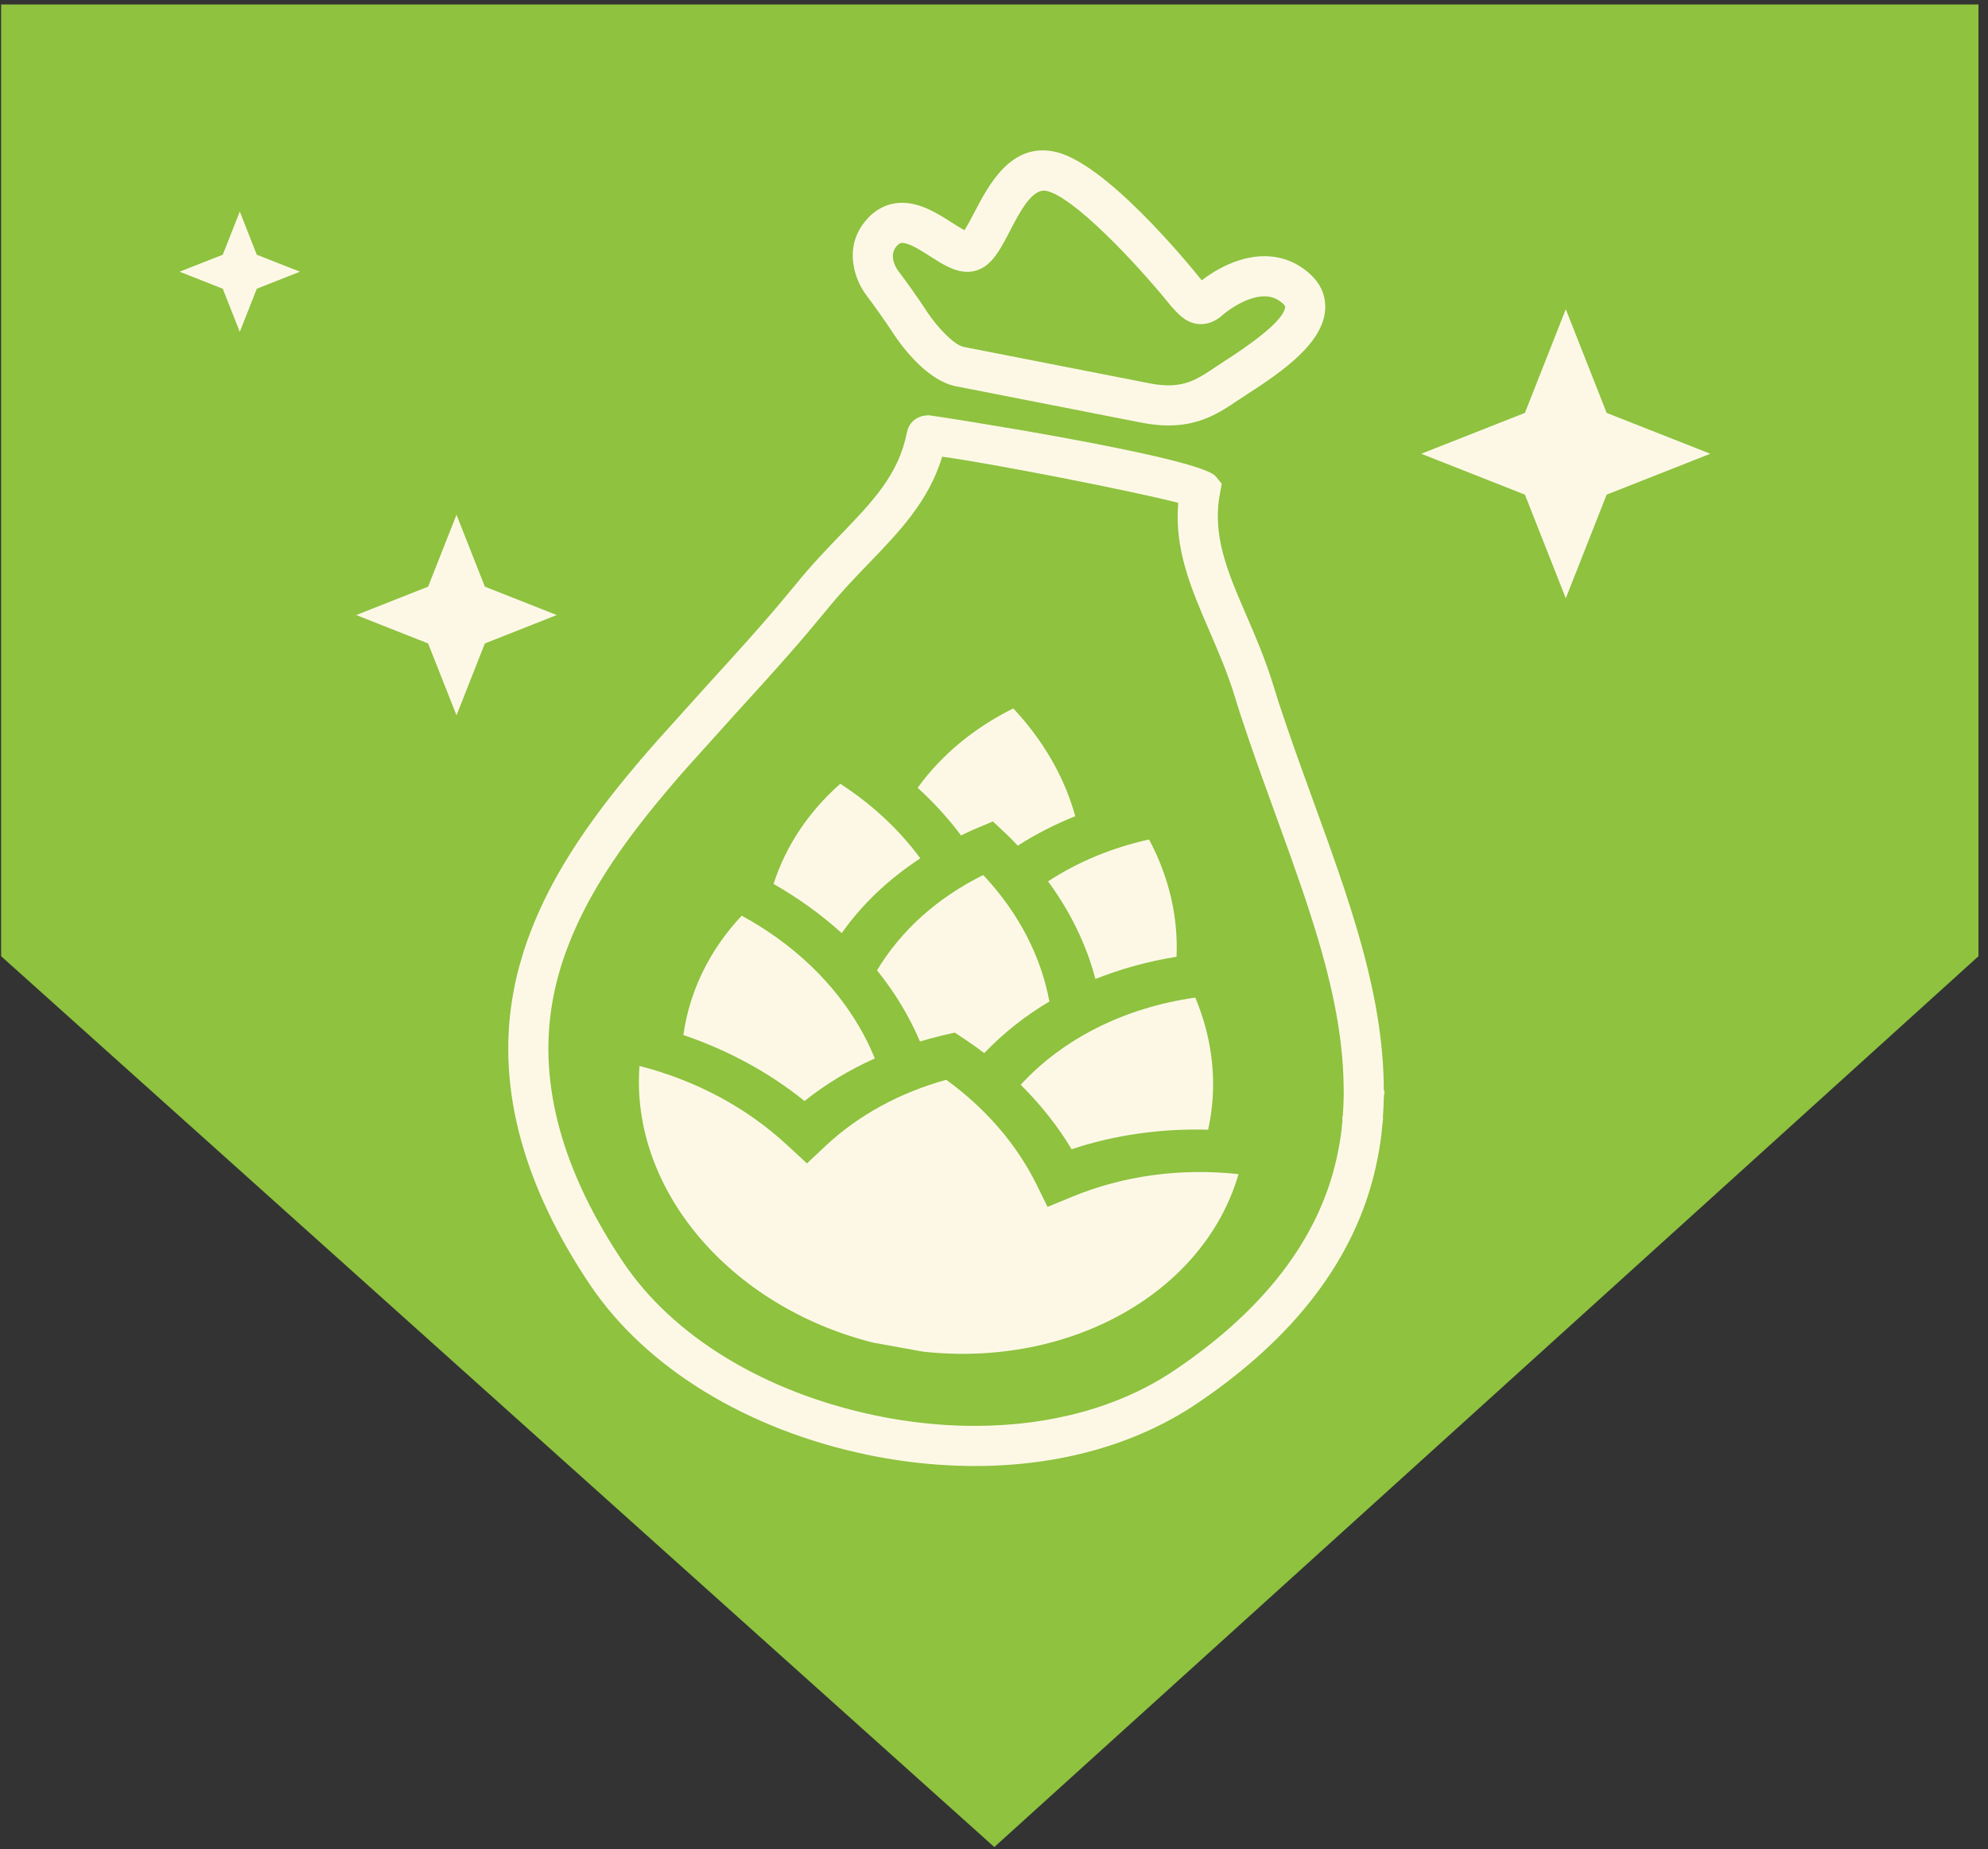 <?xml version="1.0" encoding="UTF-8" standalone="no"?>
<svg width="100px" height="93px" viewBox="0 0 100 93" version="1.1" xmlns="http://www.w3.org/2000/svg" xmlns:xlink="http://www.w3.org/1999/xlink" xmlns:sketch="http://www.bohemiancoding.com/sketch/ns">
    <rect x="0" y="0" width="100" height="93" fill="#333333" stroke="none"/>
    <!-- Generator: Sketch 3.3.3 (12081) - http://www.bohemiancoding.com/sketch -->
    <title>resinbag-colour</title>
    <desc>Created with Sketch.</desc>
    <defs></defs>
    <g id="Page-1" stroke="none" stroke-width="1" fill="none" fill-rule="evenodd" sketch:type="MSPage">
        <g id="resinbag-colour" sketch:type="MSArtboardGroup">
            <g id="beer-resinbag" sketch:type="MSLayerGroup">
                <path d="M48.325,88.731 L3,47.493 L3,3 L93.65,3 L93.65,47.493 L48.325,88.731" id="Imported-Layers-Copy-3" fill="#FDF8E6" sketch:type="MSShapeGroup"></path>
                <path d="M46.632,15.681 C47.073,16.357 47.959,17.347 48.476,17.449 C49.693,17.687 57.827,19.281 57.827,19.281 C58.169,19.347 58.488,19.382 58.776,19.382 C59.772,19.382 60.367,18.982 61.12,18.476 L61.641,18.133 C64.076,16.567 64.619,15.804 64.646,15.439 C64.647,15.423 64.65,15.372 64.515,15.254 C64.241,15.016 63.951,14.904 63.601,14.904 C62.738,14.904 61.776,15.597 61.507,15.839 C61.165,16.147 60.795,16.304 60.41,16.304 C59.732,16.304 59.31,15.84 59.001,15.5 L58.909,15.399 C57.069,13.117 53.949,9.861 52.629,9.601 C51.91,9.453 51.274,10.71 50.791,11.637 C50.308,12.562 49.89,13.362 49.13,13.601 C48.981,13.647 48.824,13.672 48.662,13.672 C48.007,13.672 47.414,13.294 46.785,12.89 C46.316,12.591 45.732,12.218 45.382,12.218 C45.327,12.218 45.252,12.218 45.119,12.362 C44.634,12.892 45.154,13.585 45.176,13.615 C45.598,14.168 46.251,15.094 46.632,15.681" id="Fill-1" fill="#8EC23F" sketch:type="MSShapeGroup"></path>
                <path d="M66.175,46.816 C66.055,46.425 65.931,46.036 65.803,45.646 L65.706,45.344 C65.595,45.009 65.479,44.669 65.361,44.332 L64.896,43.006 C64.648,42.313 64.397,41.62 64.147,40.93 C63.705,39.714 63.266,38.503 62.854,37.302 L62.628,36.632 C62.556,36.421 62.483,36.211 62.415,36 L62.268,35.538 L62.105,35.009 C61.746,33.844 61.283,32.772 60.836,31.735 C59.927,29.633 59.063,27.634 59.267,25.291 C56.992,24.699 49.773,23.289 47.394,22.971 C46.715,25.207 45.258,26.72 43.724,28.312 C43.028,29.033 42.308,29.78 41.618,30.635 L40.606,31.847 C40.311,32.194 40.013,32.54 39.71,32.884 C38.828,33.888 37.917,34.889 37,35.895 L34.545,38.622 C34.404,38.781 34.262,38.94 34.123,39.101 C33.765,39.518 33.413,39.935 33.067,40.353 C31.101,42.743 29.773,44.798 28.891,46.816 C28.808,47.009 28.725,47.201 28.648,47.396 C28.514,47.735 28.386,48.079 28.274,48.43 L28.228,48.573 L28.055,49.177 C27.936,49.624 27.835,50.093 27.761,50.559 C27.099,54.613 28.31,58.965 31.358,63.5 C33.869,67.234 38.492,70.039 44.043,71.196 C45.122,71.421 46.223,71.575 47.315,71.655 C47.369,71.657 47.428,71.66 47.486,71.669 C47.967,71.7 48.505,71.718 49.041,71.718 C52.885,71.718 56.351,70.755 59.065,68.931 C63.563,65.907 66.307,62.339 67.22,58.324 C67.333,57.821 67.417,57.354 67.475,56.897 L67.531,56.335 L67.516,56.236 L67.545,56.112 C67.571,55.771 67.587,55.43 67.592,55.089 L67.592,54.962 C67.591,54.777 67.588,54.592 67.583,54.407 C67.53,52.189 67.083,49.777 66.175,46.816 L66.175,46.816 Z M60.126,50.176 C61.046,52.378 61.252,54.659 60.771,56.822 C58.399,56.756 56.079,57.079 53.905,57.804 C53.206,56.641 52.344,55.553 51.343,54.561 C53.483,52.233 56.57,50.682 60.126,50.176 L60.126,50.176 Z M49.51,52.968 C49.202,52.734 48.889,52.508 48.563,52.292 L48.028,51.936 L47.401,52.081 C47.021,52.17 46.65,52.272 46.279,52.384 C45.732,51.117 45.015,49.913 44.116,48.806 C45.305,46.821 47.13,45.164 49.459,44.011 C51.238,45.906 52.363,48.096 52.787,50.373 C51.56,51.098 50.462,51.973 49.51,52.968 L49.51,52.968 Z M59.182,48.122 C57.745,48.355 56.378,48.73 55.101,49.242 C54.654,47.527 53.847,45.869 52.72,44.33 C54.196,43.363 55.913,42.642 57.801,42.224 C58.814,44.132 59.271,46.143 59.182,48.122 L59.182,48.122 Z M50.97,35.632 C52.501,37.265 53.554,39.116 54.088,41.053 C53.057,41.465 52.092,41.961 51.197,42.536 C51.011,42.342 50.83,42.146 50.629,41.96 L49.945,41.317 L49.078,41.68 C48.826,41.788 48.586,41.905 48.343,42.021 C47.709,41.173 46.976,40.367 46.159,39.624 C47.336,37.996 48.966,36.625 50.97,35.632 L50.97,35.632 Z M42.267,39.421 C43.889,40.472 45.245,41.747 46.293,43.171 C44.698,44.218 43.361,45.483 42.341,46.935 C41.324,46.013 40.174,45.178 38.911,44.46 C39.516,42.577 40.649,40.851 42.267,39.421 L42.267,39.421 Z M37.309,46.056 C40.462,47.774 42.811,50.309 44.005,53.235 C42.718,53.816 41.528,54.531 40.47,55.379 C38.685,53.936 36.621,52.825 34.375,52.058 C34.683,49.863 35.678,47.794 37.309,46.056 L37.309,46.056 Z M46.431,67.984 L43.911,67.529 C36.686,65.702 31.704,59.802 32.167,53.615 C35.008,54.343 37.561,55.706 39.61,57.608 L40.592,58.516 L41.505,57.657 C43.148,56.11 45.245,54.96 47.599,54.311 C49.575,55.742 51.14,57.555 52.139,59.576 L52.693,60.703 L53.931,60.194 C56.514,59.129 59.382,58.741 62.3,59.055 C60.57,65.014 53.839,68.8 46.431,67.984 L46.431,67.984 Z" id="Fill-2" fill="#8EC23F" sketch:type="MSShapeGroup"></path>
                <path d="M0.056,0.223 L0.056,48.095 L50.015,92.902 L99.521,48.095 L99.521,0.223 L0.056,0.223 L0.056,0.223 Z M43.631,11 C44.11,10.475 44.716,10.2 45.382,10.2 C46.322,10.2 47.181,10.749 47.872,11.191 C48.064,11.313 48.325,11.479 48.514,11.578 C48.662,11.353 48.859,10.976 49.001,10.704 C49.754,9.258 50.851,7.192 53.018,7.621 C55.529,8.115 59.638,13.09 60.436,14.082 L60.45,14.098 C61.012,13.667 62.222,12.886 63.601,12.886 C64.442,12.886 65.196,13.17 65.841,13.732 C66.581,14.376 66.694,15.096 66.658,15.586 C66.537,17.252 64.568,18.65 62.733,19.831 L62.246,20.15 C61.375,20.736 60.388,21.4 58.776,21.4 C58.358,21.4 57.907,21.353 57.438,21.262 C57.438,21.262 49.307,19.667 48.088,19.429 C46.528,19.123 45.192,17.169 44.94,16.78 C44.588,16.238 43.961,15.349 43.573,14.84 C43.029,14.129 42.34,12.411 43.631,11 L43.631,11 Z M12.917,14.523 L12.062,16.693 L11.206,14.523 L9.035,13.666 L11.206,12.812 L12.062,10.639 L12.917,12.812 L15.089,13.666 L12.917,14.523 L12.917,14.523 Z M22.963,35.98 L21.535,32.364 L17.917,30.935 L21.535,29.507 L22.963,25.89 L24.389,29.507 L28.007,30.935 L24.389,32.364 L22.963,35.98 L22.963,35.98 Z M69.609,55.163 C69.603,55.52 69.586,55.877 69.56,56.23 L69.572,56.308 L69.554,56.396 L69.555,56.405 L69.478,57.141 C69.411,57.671 69.316,58.201 69.188,58.771 C68.157,63.305 65.129,67.285 60.19,70.607 C57.143,72.654 53.288,73.737 49.041,73.737 C48.458,73.737 47.874,73.716 47.292,73.676 L47.167,73.668 C45.987,73.581 44.798,73.415 43.631,73.172 C37.569,71.909 32.485,68.794 29.683,64.626 C26.339,59.652 25.023,54.811 25.768,50.236 C25.854,49.705 25.968,49.17 26.107,48.647 L26.349,47.826 C26.475,47.43 26.619,47.04 26.771,46.654 C26.859,46.434 26.949,46.218 27.043,46.006 C28,43.814 29.421,41.609 31.511,39.067 C31.866,38.638 32.226,38.212 32.594,37.785 C32.739,37.615 32.888,37.448 33.037,37.28 L35.508,34.535 C36.416,33.54 37.32,32.547 38.195,31.551 C38.508,31.197 38.813,30.84 39.116,30.484 L40,29.427 C40.793,28.444 41.544,27.665 42.27,26.911 C43.912,25.209 45.208,23.864 45.626,21.726 C45.7,21.342 46.035,20.888 46.732,20.888 C46.85,20.888 60.326,22.958 61.152,23.96 L61.456,24.328 L61.37,24.81 C60.956,26.926 61.758,28.783 62.688,30.935 C63.157,32.022 63.643,33.145 64.035,34.42 L64.334,35.376 C64.399,35.575 64.468,35.774 64.536,35.975 L64.765,36.653 C65.172,37.838 65.606,39.037 66.044,40.242 C66.296,40.936 66.548,41.632 66.797,42.328 L67.27,43.675 C67.387,44.012 67.507,44.364 67.622,44.711 L67.722,45.021 C67.853,45.419 67.98,45.82 68.104,46.225 C69.068,49.366 69.544,51.951 69.601,54.36 C69.604,54.517 69.608,54.674 69.609,54.831 L69.646,54.932 L69.609,55.163 L69.609,55.163 Z M80.818,24.879 L78.762,30.093 L76.706,24.879 L71.492,22.823 L76.706,20.767 L78.762,15.552 L80.818,20.767 L86.032,22.823 L80.818,24.879 L80.818,24.879 Z" id="Fill-3" fill="#8EC23F" sketch:type="MSShapeGroup"></path>
            </g>
        </g>
    </g>
</svg>